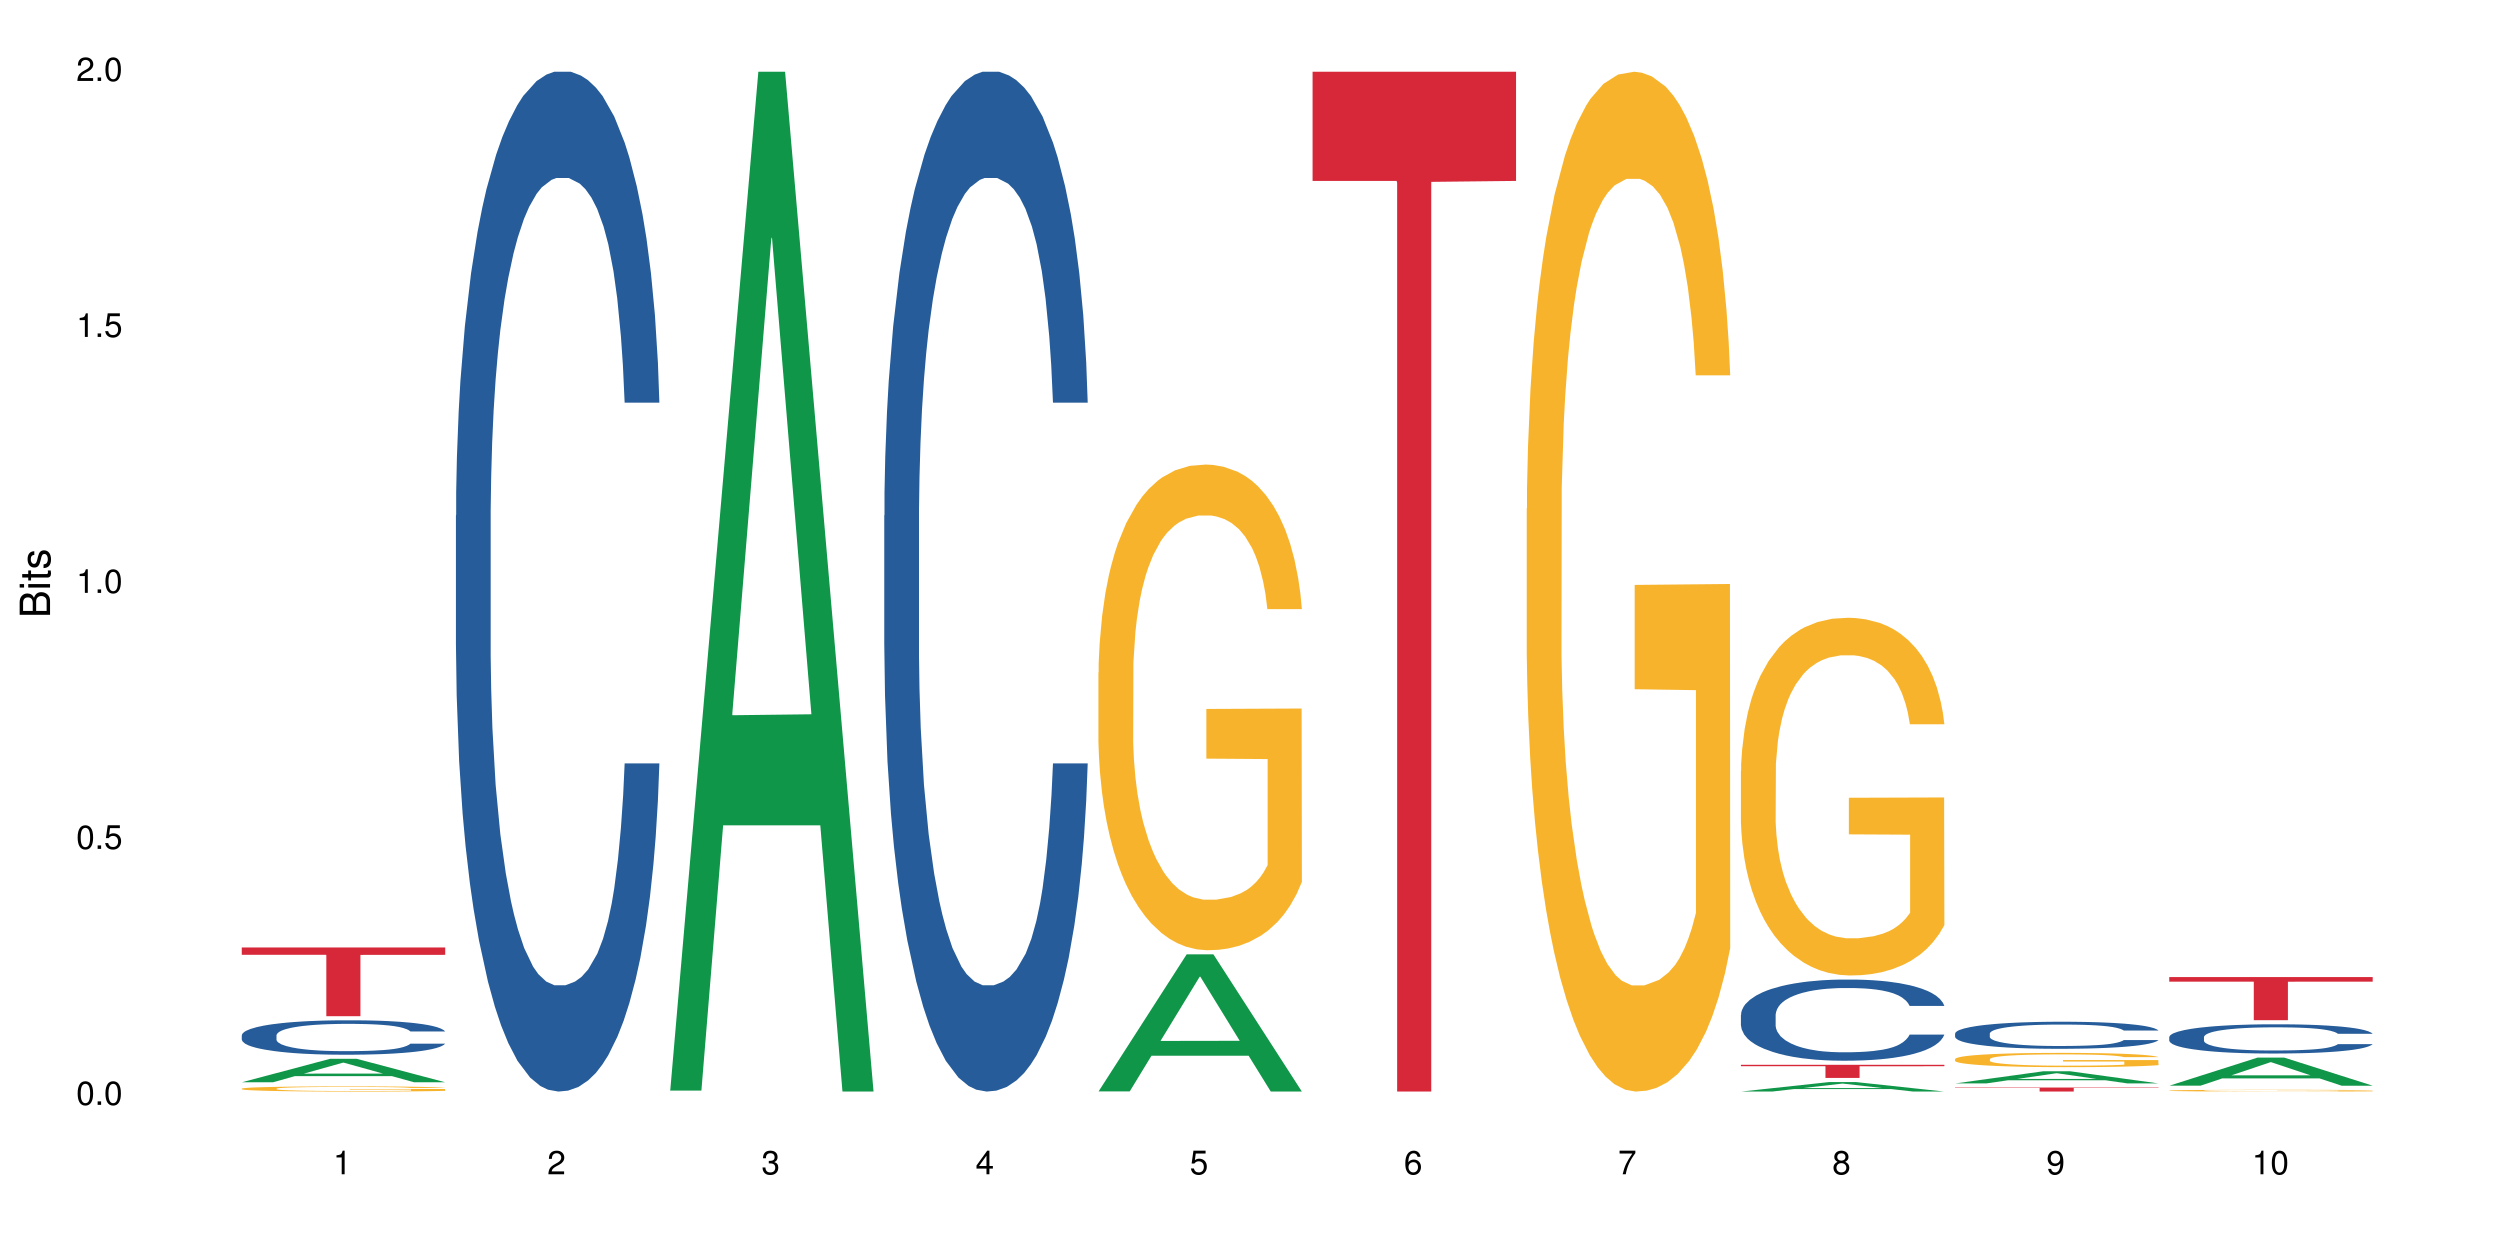<?xml version="1.0" encoding="UTF-8"?>
<svg xmlns="http://www.w3.org/2000/svg" xmlns:xlink="http://www.w3.org/1999/xlink" width="720pt" height="360pt" viewBox="0 0 720 360" version="1.1">
<defs>
<g>
<symbol overflow="visible" id="glyph0-0">
<path style="stroke:none;" d=""/>
</symbol>
<symbol overflow="visible" id="glyph0-1">
<path style="stroke:none;" d="M 2.641 -6.797 C 2 -6.797 1.422 -6.531 1.078 -6.047 C 0.641 -5.453 0.406 -4.547 0.406 -3.297 C 0.406 -1 1.188 0.219 2.641 0.219 C 4.078 0.219 4.859 -1 4.859 -3.234 C 4.859 -4.562 4.656 -5.438 4.203 -6.047 C 3.844 -6.531 3.281 -6.797 2.641 -6.797 Z M 2.641 -6.047 C 3.547 -6.047 4 -5.125 4 -3.312 C 4 -1.375 3.562 -0.484 2.625 -0.484 C 1.734 -0.484 1.281 -1.422 1.281 -3.281 C 1.281 -5.141 1.734 -6.047 2.641 -6.047 Z M 2.641 -6.047 "/>
</symbol>
<symbol overflow="visible" id="glyph0-2">
<path style="stroke:none;" d="M 1.828 -1 L 0.828 -1 L 0.828 0 L 1.828 0 Z M 1.828 -1 "/>
</symbol>
<symbol overflow="visible" id="glyph0-3">
<path style="stroke:none;" d="M 4.562 -6.797 L 1.062 -6.797 L 0.547 -3.094 L 1.328 -3.094 C 1.719 -3.562 2.047 -3.734 2.578 -3.734 C 3.484 -3.734 4.062 -3.109 4.062 -2.094 C 4.062 -1.125 3.484 -0.531 2.578 -0.531 C 1.828 -0.531 1.375 -0.906 1.188 -1.672 L 0.328 -1.672 C 0.453 -1.109 0.547 -0.844 0.75 -0.594 C 1.125 -0.078 1.828 0.219 2.594 0.219 C 3.969 0.219 4.922 -0.781 4.922 -2.219 C 4.922 -3.562 4.031 -4.484 2.719 -4.484 C 2.25 -4.484 1.859 -4.359 1.469 -4.062 L 1.734 -5.969 L 4.562 -5.969 Z M 4.562 -6.797 "/>
</symbol>
<symbol overflow="visible" id="glyph0-4">
<path style="stroke:none;" d="M 2.484 -4.844 L 2.484 0 L 3.328 0 L 3.328 -6.797 L 2.766 -6.797 C 2.469 -5.75 2.281 -5.609 0.984 -5.453 L 0.984 -4.844 Z M 2.484 -4.844 "/>
</symbol>
<symbol overflow="visible" id="glyph0-5">
<path style="stroke:none;" d="M 4.859 -0.828 L 1.281 -0.828 C 1.359 -1.391 1.672 -1.75 2.5 -2.234 L 3.469 -2.75 C 4.406 -3.266 4.906 -3.969 4.906 -4.812 C 4.906 -5.375 4.672 -5.906 4.266 -6.266 C 3.859 -6.625 3.375 -6.797 2.719 -6.797 C 1.859 -6.797 1.219 -6.5 0.844 -5.922 C 0.609 -5.562 0.5 -5.125 0.484 -4.438 L 1.328 -4.438 C 1.359 -4.906 1.406 -5.188 1.531 -5.406 C 1.75 -5.812 2.188 -6.062 2.703 -6.062 C 3.469 -6.062 4.031 -5.516 4.031 -4.781 C 4.031 -4.25 3.719 -3.797 3.125 -3.438 L 2.234 -2.938 C 0.812 -2.141 0.406 -1.5 0.328 0 L 4.859 0 Z M 4.859 -0.828 "/>
</symbol>
<symbol overflow="visible" id="glyph0-6">
<path style="stroke:none;" d="M 2.125 -3.125 L 2.578 -3.125 C 3.516 -3.125 3.984 -2.703 3.984 -1.891 C 3.984 -1.031 3.469 -0.531 2.578 -0.531 C 1.656 -0.531 1.203 -0.984 1.156 -1.969 L 0.312 -1.969 C 0.344 -1.422 0.438 -1.078 0.609 -0.766 C 0.953 -0.109 1.625 0.219 2.547 0.219 C 3.953 0.219 4.859 -0.609 4.859 -1.906 C 4.859 -2.766 4.516 -3.25 3.703 -3.516 C 4.344 -3.766 4.656 -4.25 4.656 -4.938 C 4.656 -6.109 3.875 -6.797 2.578 -6.797 C 1.203 -6.797 0.484 -6.047 0.453 -4.609 L 1.297 -4.609 C 1.312 -5.016 1.344 -5.25 1.453 -5.453 C 1.641 -5.828 2.062 -6.062 2.594 -6.062 C 3.344 -6.062 3.797 -5.625 3.797 -4.906 C 3.797 -4.422 3.609 -4.141 3.25 -3.984 C 3.016 -3.891 2.719 -3.844 2.125 -3.844 Z M 2.125 -3.125 "/>
</symbol>
<symbol overflow="visible" id="glyph0-7">
<path style="stroke:none;" d="M 3.141 -1.625 L 3.141 0 L 3.984 0 L 3.984 -1.625 L 4.984 -1.625 L 4.984 -2.391 L 3.984 -2.391 L 3.984 -6.797 L 3.359 -6.797 L 0.266 -2.516 L 0.266 -1.625 Z M 3.141 -2.391 L 1 -2.391 L 3.141 -5.359 Z M 3.141 -2.391 "/>
</symbol>
<symbol overflow="visible" id="glyph0-8">
<path style="stroke:none;" d="M 4.781 -5.031 C 4.609 -6.141 3.891 -6.797 2.844 -6.797 C 2.094 -6.797 1.422 -6.438 1.031 -5.828 C 0.609 -5.172 0.406 -4.344 0.406 -3.094 C 0.406 -1.953 0.578 -1.234 0.984 -0.625 C 1.359 -0.078 1.953 0.219 2.703 0.219 C 3.984 0.219 4.922 -0.734 4.922 -2.078 C 4.922 -3.344 4.062 -4.234 2.844 -4.234 C 2.172 -4.234 1.641 -3.969 1.281 -3.469 C 1.281 -5.125 1.828 -6.047 2.797 -6.047 C 3.391 -6.047 3.797 -5.672 3.938 -5.031 Z M 2.734 -3.484 C 3.547 -3.484 4.062 -2.922 4.062 -2 C 4.062 -1.156 3.484 -0.531 2.703 -0.531 C 1.922 -0.531 1.328 -1.188 1.328 -2.047 C 1.328 -2.891 1.906 -3.484 2.734 -3.484 Z M 2.734 -3.484 "/>
</symbol>
<symbol overflow="visible" id="glyph0-9">
<path style="stroke:none;" d="M 4.984 -6.797 L 0.438 -6.797 L 0.438 -5.969 L 4.109 -5.969 C 2.5 -3.656 1.828 -2.234 1.328 0 L 2.219 0 C 2.594 -2.172 3.453 -4.047 4.984 -6.094 Z M 4.984 -6.797 "/>
</symbol>
<symbol overflow="visible" id="glyph0-10">
<path style="stroke:none;" d="M 3.75 -3.578 C 4.453 -4 4.688 -4.344 4.688 -4.984 C 4.688 -6.047 3.844 -6.797 2.641 -6.797 C 1.438 -6.797 0.594 -6.047 0.594 -4.984 C 0.594 -4.359 0.828 -4.016 1.516 -3.578 C 0.734 -3.203 0.359 -2.641 0.359 -1.891 C 0.359 -0.641 1.297 0.219 2.641 0.219 C 3.984 0.219 4.922 -0.641 4.922 -1.875 C 4.922 -2.641 4.531 -3.203 3.75 -3.578 Z M 2.641 -6.047 C 3.359 -6.047 3.812 -5.625 3.812 -4.969 C 3.812 -4.344 3.344 -3.922 2.641 -3.922 C 1.922 -3.922 1.453 -4.344 1.453 -4.984 C 1.453 -5.625 1.922 -6.047 2.641 -6.047 Z M 2.641 -3.203 C 3.484 -3.203 4.062 -2.672 4.062 -1.875 C 4.062 -1.062 3.484 -0.531 2.625 -0.531 C 1.797 -0.531 1.219 -1.078 1.219 -1.875 C 1.219 -2.672 1.797 -3.203 2.641 -3.203 Z M 2.641 -3.203 "/>
</symbol>
<symbol overflow="visible" id="glyph0-11">
<path style="stroke:none;" d="M 0.516 -1.547 C 0.672 -0.438 1.406 0.219 2.438 0.219 C 3.188 0.219 3.859 -0.141 4.266 -0.75 C 4.688 -1.406 4.891 -2.25 4.891 -3.484 C 4.891 -4.625 4.703 -5.359 4.312 -5.953 C 3.938 -6.5 3.344 -6.797 2.594 -6.797 C 1.297 -6.797 0.359 -5.844 0.359 -4.516 C 0.359 -3.25 1.234 -2.344 2.453 -2.344 C 3.094 -2.344 3.562 -2.578 4.016 -3.109 C 4 -1.453 3.469 -0.531 2.5 -0.531 C 1.906 -0.531 1.484 -0.906 1.359 -1.547 Z M 2.578 -6.062 C 3.375 -6.062 3.969 -5.406 3.969 -4.531 C 3.969 -3.688 3.375 -3.094 2.547 -3.094 C 1.734 -3.094 1.234 -3.672 1.234 -4.578 C 1.234 -5.438 1.797 -6.062 2.578 -6.062 Z M 2.578 -6.062 "/>
</symbol>
<symbol overflow="visible" id="glyph1-0">
<path style="stroke:none;" d=""/>
</symbol>
<symbol overflow="visible" id="glyph1-1">
<path style="stroke:none;" d="M 0 -0.953 L 0 -4.891 C 0 -5.719 -0.234 -6.344 -0.734 -6.797 C -1.188 -7.234 -1.812 -7.469 -2.5 -7.469 C -3.547 -7.469 -4.188 -7 -4.625 -5.875 C -4.984 -6.672 -5.641 -7.094 -6.531 -7.094 C -7.156 -7.094 -7.734 -6.859 -8.141 -6.391 C -8.562 -5.938 -8.75 -5.344 -8.75 -4.5 L -8.75 -0.953 Z M -4.984 -2.062 L -7.766 -2.062 L -7.766 -4.219 C -7.766 -4.844 -7.688 -5.203 -7.453 -5.5 C -7.219 -5.812 -6.859 -5.969 -6.375 -5.969 C -5.906 -5.969 -5.531 -5.812 -5.297 -5.5 C -5.062 -5.203 -4.984 -4.844 -4.984 -4.219 Z M -0.984 -2.062 L -4 -2.062 L -4 -4.781 C -4 -5.328 -3.859 -5.688 -3.578 -5.953 C -3.297 -6.219 -2.922 -6.359 -2.484 -6.359 C -2.062 -6.359 -1.688 -6.219 -1.406 -5.953 C -1.109 -5.688 -0.984 -5.328 -0.984 -4.781 Z M -0.984 -2.062 "/>
</symbol>
<symbol overflow="visible" id="glyph1-2">
<path style="stroke:none;" d="M -6.281 -1.797 L -6.281 -0.797 L 0 -0.797 L 0 -1.797 Z M -8.75 -1.797 L -8.75 -0.797 L -7.484 -0.797 L -7.484 -1.797 Z M -8.75 -1.797 "/>
</symbol>
<symbol overflow="visible" id="glyph1-3">
<path style="stroke:none;" d="M -6.281 -3.047 L -6.281 -2.016 L -8.016 -2.016 L -8.016 -1.016 L -6.281 -1.016 L -6.281 -0.172 L -5.469 -0.172 L -5.469 -1.016 L -0.719 -1.016 C -0.078 -1.016 0.281 -1.453 0.281 -2.234 C 0.281 -2.469 0.25 -2.719 0.188 -3.047 L -0.641 -3.047 C -0.609 -2.922 -0.594 -2.766 -0.594 -2.562 C -0.594 -2.141 -0.719 -2.016 -1.156 -2.016 L -5.469 -2.016 L -5.469 -3.047 Z M -6.281 -3.047 "/>
</symbol>
<symbol overflow="visible" id="glyph1-4">
<path style="stroke:none;" d="M -4.531 -5.25 C -5.766 -5.25 -6.469 -4.422 -6.469 -2.969 C -6.469 -1.516 -5.719 -0.562 -4.547 -0.562 C -3.562 -0.562 -3.094 -1.062 -2.734 -2.562 L -2.516 -3.484 C -2.344 -4.188 -2.094 -4.469 -1.625 -4.469 C -1.047 -4.469 -0.641 -3.875 -0.641 -3 C -0.641 -2.453 -0.797 -2 -1.062 -1.75 C -1.25 -1.594 -1.422 -1.531 -1.875 -1.469 L -1.875 -0.406 C -0.422 -0.453 0.281 -1.266 0.281 -2.922 C 0.281 -4.5 -0.5 -5.516 -1.719 -5.516 C -2.656 -5.516 -3.172 -4.984 -3.469 -3.734 L -3.703 -2.766 C -3.891 -1.953 -4.156 -1.609 -4.594 -1.609 C -5.172 -1.609 -5.547 -2.125 -5.547 -2.938 C -5.547 -3.75 -5.203 -4.172 -4.531 -4.203 Z M -4.531 -5.25 "/>
</symbol>
</g>
</defs>
<g id="surface79507">
<rect x="0" y="0" width="720" height="360" style="fill:rgb(100%,100%,100%);fill-opacity:1;stroke:none;"/>
<path style=" stroke:none;fill-rule:nonzero;fill:rgb(6.275%,58.824%,28.235%);fill-opacity:1;" d="M 69.629 311.691 L 69.691 311.688 L 95.047 304.941 L 102.746 304.941 L 128.223 311.699 L 119.273 311.699 L 112.887 309.934 L 84.902 309.934 L 78.645 311.691 L 69.629 311.691 L 87.598 309.207 L 110.32 309.199 L 98.988 306.047 L 98.863 306.039 L 98.738 306.059 L 87.535 309.199 L 87.598 309.207 Z M 69.629 311.691 "/>
<path style=" stroke:none;fill-rule:nonzero;fill:rgb(14.51%,36.078%,60%);fill-opacity:1;" d="M 69.629 298.16 L 69.699 298.152 L 69.699 297.934 L 69.914 297.59 L 70.414 297.156 L 70.914 296.855 L 72.203 296.32 L 73.988 295.805 L 75.848 295.406 L 77.203 295.172 L 78.418 294.988 L 81.207 294.652 L 82.992 294.48 L 84.922 294.328 L 87.281 294.176 L 88.996 294.082 L 92.852 293.938 L 95.711 293.875 L 97.926 293.848 L 102.715 293.848 L 105.574 293.883 L 107.645 293.93 L 109.93 294 L 111.859 294.082 L 115.219 294.281 L 118.219 294.535 L 119.578 294.68 L 121.723 294.961 L 123.367 295.234 L 124.508 295.469 L 125.797 295.805 L 126.938 296.215 L 127.797 296.676 L 128.223 297.066 L 118.219 297.066 L 117.719 296.703 L 117.148 296.422 L 116.078 296.051 L 115.004 295.785 L 113.504 295.523 L 112.148 295.352 L 110.289 295.18 L 108.645 295.07 L 106.93 294.988 L 105.285 294.934 L 102.141 294.879 L 98.5 294.879 L 97.141 294.898 L 94.355 294.973 L 92.852 295.035 L 90.711 295.16 L 89.207 295.281 L 87.422 295.461 L 86.207 295.613 L 84.707 295.852 L 83.637 296.059 L 82.422 296.359 L 81.707 296.586 L 81.062 296.84 L 80.492 297.137 L 80.062 297.453 L 79.777 297.789 L 79.633 298.117 L 79.633 299.52 L 79.777 299.848 L 80.133 300.227 L 81.062 300.781 L 82.422 301.262 L 83.992 301.641 L 85.492 301.914 L 86.352 302.039 L 87.492 302.184 L 89.281 302.367 L 91.852 302.547 L 93.352 302.621 L 95.641 302.691 L 97.996 302.73 L 101.141 302.73 L 103.93 302.691 L 105.785 302.648 L 107.715 302.574 L 110.359 302.422 L 112.004 302.277 L 113.434 302.105 L 114.504 301.93 L 115.219 301.785 L 116.293 301.504 L 117.148 301.199 L 117.793 300.879 L 118.219 300.57 L 128.223 300.57 L 127.797 300.934 L 127.152 301.289 L 126.508 301.551 L 125.508 301.867 L 124.367 302.148 L 122.723 302.465 L 121.363 302.676 L 119.578 302.902 L 117.934 303.074 L 116.148 303.227 L 113.504 303.41 L 111.789 303.5 L 109.93 303.582 L 107.715 303.652 L 104.93 303.719 L 101.93 303.754 L 99.141 303.762 L 96.141 303.746 L 93.926 303.707 L 90.996 303.625 L 87.352 303.465 L 84.707 303.293 L 82.633 303.117 L 80.848 302.938 L 78.848 302.691 L 76.273 302.293 L 74.703 301.984 L 73.633 301.73 L 72.418 301.379 L 71.559 301.062 L 70.559 300.555 L 69.844 299.91 L 69.629 299.414 Z M 69.629 298.16 "/>
<path style=" stroke:none;fill-rule:nonzero;fill:rgb(96.863%,70.196%,16.863%);fill-opacity:1;" d="M 69.629 313.516 L 69.699 313.516 L 69.699 313.488 L 69.988 313.426 L 70.703 313.344 L 71.629 313.273 L 72.629 313.219 L 73.273 313.191 L 74.344 313.148 L 75.273 313.121 L 77.633 313.059 L 80.633 313 L 82.277 312.977 L 84.137 312.953 L 86.777 312.926 L 87.992 312.918 L 91.711 312.895 L 95.926 312.883 L 100.57 312.879 L 102.715 312.879 L 105.645 312.883 L 109.645 312.898 L 111.934 312.914 L 113.719 312.926 L 115.578 312.945 L 117.863 312.973 L 120.008 313.004 L 121.723 313.039 L 123.438 313.078 L 124.867 313.121 L 126.082 313.168 L 127.152 313.227 L 127.797 313.273 L 128.223 313.324 L 118.293 313.324 L 117.719 313.273 L 117.078 313.238 L 116.004 313.191 L 114.934 313.16 L 113.863 313.133 L 111.859 313.098 L 110.145 313.078 L 108.004 313.059 L 105.93 313.047 L 103.57 313.039 L 102.141 313.035 L 98.355 313.035 L 94.926 313.043 L 92.926 313.055 L 91.496 313.066 L 89.496 313.086 L 88.281 313.102 L 87.566 313.113 L 85.422 313.156 L 83.992 313.195 L 83.207 313.219 L 82.207 313.262 L 81.492 313.297 L 80.707 313.352 L 80.277 313.395 L 79.703 313.484 L 79.633 313.73 L 79.848 313.781 L 80.277 313.84 L 80.848 313.887 L 81.707 313.941 L 82.562 313.98 L 84.062 314.031 L 85.352 314.066 L 86.352 314.09 L 88.281 314.129 L 89.066 314.141 L 90.922 314.164 L 92.852 314.184 L 95.211 314.199 L 96.996 314.207 L 99.855 314.215 L 103.5 314.215 L 107.789 314.207 L 110.504 314.195 L 112.359 314.184 L 113.574 314.176 L 115.078 314.16 L 116.148 314.148 L 117.148 314.133 L 118.363 314.109 L 118.363 313.781 L 100.715 313.781 L 100.715 313.629 L 128.152 313.629 L 128.223 314.16 L 126.723 314.199 L 124.867 314.234 L 123.078 314.262 L 121.223 314.285 L 118.578 314.309 L 116.434 314.324 L 113.148 314.344 L 110.145 314.355 L 107 314.363 L 104.215 314.371 L 100.93 314.371 L 97.996 314.367 L 94.855 314.359 L 92.352 314.348 L 90.066 314.336 L 87.781 314.316 L 84.922 314.289 L 83.062 314.266 L 81.133 314.238 L 79.203 314.203 L 77.488 314.168 L 76.348 314.137 L 75.203 314.105 L 73.988 314.062 L 72.844 314.016 L 71.988 313.977 L 71.203 313.926 L 70.629 313.883 L 70.059 313.82 L 69.773 313.773 L 69.629 313.73 Z M 69.629 313.516 "/>
<path style=" stroke:none;fill-rule:nonzero;fill:rgb(83.922%,15.686%,22.353%);fill-opacity:1;" d="M 69.629 272.875 L 128.223 272.875 L 128.223 274.992 L 103.805 275.012 L 103.805 292.668 L 93.98 292.668 L 93.98 275.031 L 93.836 274.992 L 69.629 274.992 Z M 69.629 272.875 "/>
<path style=" stroke:none;fill-rule:nonzero;fill:rgb(14.51%,36.078%,60%);fill-opacity:1;" d="M 131.309 148.457 L 131.379 148.188 L 131.379 141.742 L 131.594 131.543 L 132.094 118.656 L 132.594 109.797 L 133.883 93.957 L 135.668 78.652 L 137.523 66.84 L 138.883 59.859 L 140.098 54.492 L 142.883 44.559 L 144.672 39.457 L 146.602 34.891 L 148.957 30.328 L 150.672 27.645 L 154.531 23.348 L 157.391 21.469 L 159.605 20.664 L 164.395 20.664 L 167.25 21.738 L 169.324 23.078 L 171.609 25.227 L 173.539 27.645 L 176.898 33.551 L 179.898 41.066 L 181.258 45.363 L 183.402 53.684 L 185.043 61.738 L 186.188 68.719 L 187.473 78.652 L 188.617 90.734 L 189.477 104.426 L 189.902 115.969 L 179.898 115.969 L 179.398 105.23 L 178.828 96.91 L 177.758 85.902 L 176.684 78.117 L 175.184 70.332 L 173.824 65.23 L 171.969 60.129 L 170.324 56.906 L 168.609 54.492 L 166.965 52.879 L 163.82 51.27 L 160.176 51.27 L 158.82 51.805 L 156.031 53.953 L 154.531 55.832 L 152.387 59.59 L 150.887 63.082 L 149.102 68.449 L 147.887 73.016 L 146.387 79.996 L 145.312 86.172 L 144.098 95.031 L 143.387 101.742 L 142.742 109.258 L 142.172 118.117 L 141.742 127.516 L 141.457 137.449 L 141.312 147.113 L 141.312 188.727 L 141.457 198.391 L 141.812 209.668 L 142.742 226.043 L 144.098 240.273 L 145.672 251.547 L 147.172 259.602 L 148.031 263.359 L 149.172 267.656 L 150.961 273.027 L 153.531 278.395 L 155.031 280.543 L 157.32 282.691 L 159.676 283.766 L 162.82 283.766 L 165.609 282.691 L 167.465 281.348 L 169.395 279.199 L 172.039 274.637 L 173.684 270.34 L 175.113 265.242 L 176.184 260.141 L 176.898 255.844 L 177.969 247.52 L 178.828 238.395 L 179.473 228.996 L 179.898 219.867 L 189.902 219.867 L 189.477 230.609 L 188.832 241.078 L 188.188 248.863 L 187.188 258.262 L 186.047 266.582 L 184.402 275.98 L 183.043 282.152 L 181.258 288.867 L 179.613 293.969 L 177.828 298.531 L 175.184 303.898 L 173.469 306.586 L 171.609 309 L 169.395 311.148 L 166.609 313.027 L 163.605 314.102 L 160.82 314.371 L 157.82 313.832 L 155.605 312.762 L 152.676 310.344 L 149.031 305.512 L 146.387 300.41 L 144.312 295.309 L 142.527 289.941 L 140.527 282.691 L 137.953 270.879 L 136.383 261.75 L 135.309 254.234 L 134.094 243.762 L 133.238 234.367 L 132.238 219.332 L 131.523 200.27 L 131.309 185.504 Z M 131.309 148.457 "/>
<path style=" stroke:none;fill-rule:nonzero;fill:rgb(6.275%,58.824%,28.235%);fill-opacity:1;" d="M 192.988 314.094 L 193.051 313.82 L 218.402 20.664 L 226.105 20.664 L 251.582 314.371 L 242.629 314.371 L 236.246 237.703 L 208.262 237.703 L 202.004 314.094 L 192.988 314.094 L 210.953 205.988 L 233.68 205.711 L 222.348 68.648 L 222.223 68.375 L 222.098 69.199 L 210.891 205.711 L 210.953 205.988 Z M 192.988 314.094 "/>
<path style=" stroke:none;fill-rule:nonzero;fill:rgb(14.51%,36.078%,60%);fill-opacity:1;" d="M 254.668 148.457 L 254.738 148.188 L 254.738 141.742 L 254.953 131.543 L 255.453 118.656 L 255.953 109.797 L 257.238 93.957 L 259.027 78.652 L 260.883 66.84 L 262.242 59.859 L 263.457 54.492 L 266.242 44.559 L 268.031 39.457 L 269.957 34.891 L 272.316 30.328 L 274.031 27.645 L 277.891 23.348 L 280.75 21.469 L 282.965 20.664 L 287.75 20.664 L 290.609 21.738 L 292.684 23.078 L 294.969 25.227 L 296.898 27.645 L 300.258 33.551 L 303.258 41.066 L 304.617 45.363 L 306.758 53.684 L 308.402 61.738 L 309.547 68.719 L 310.832 78.652 L 311.977 90.734 L 312.832 104.426 L 313.262 115.969 L 303.258 115.969 L 302.758 105.23 L 302.188 96.91 L 301.113 85.902 L 300.043 78.117 L 298.543 70.332 L 297.184 65.23 L 295.328 60.129 L 293.684 56.906 L 291.969 54.492 L 290.324 52.879 L 287.18 51.27 L 283.535 51.27 L 282.18 51.805 L 279.391 53.953 L 277.891 55.832 L 275.746 59.59 L 274.246 63.082 L 272.461 68.449 L 271.246 73.016 L 269.746 79.996 L 268.672 86.172 L 267.457 95.031 L 266.742 101.742 L 266.102 109.258 L 265.527 118.117 L 265.102 127.516 L 264.812 137.449 L 264.672 147.113 L 264.672 188.727 L 264.812 198.391 L 265.172 209.668 L 266.102 226.043 L 267.457 240.273 L 269.031 251.547 L 270.531 259.602 L 271.387 263.359 L 272.531 267.656 L 274.316 273.027 L 276.891 278.395 L 278.391 280.543 L 280.676 282.691 L 283.035 283.766 L 286.18 283.766 L 288.965 282.691 L 290.824 281.348 L 292.754 279.199 L 295.398 274.637 L 297.043 270.34 L 298.469 265.242 L 299.543 260.141 L 300.258 255.844 L 301.328 247.52 L 302.188 238.395 L 302.828 228.996 L 303.258 219.867 L 313.262 219.867 L 312.832 230.609 L 312.191 241.078 L 311.547 248.863 L 310.547 258.262 L 309.402 266.582 L 307.762 275.98 L 306.402 282.152 L 304.617 288.867 L 302.973 293.969 L 301.188 298.531 L 298.543 303.898 L 296.828 306.586 L 294.969 309 L 292.754 311.148 L 289.969 313.027 L 286.965 314.102 L 284.18 314.371 L 281.176 313.832 L 278.961 312.762 L 276.031 310.344 L 272.387 305.512 L 269.746 300.41 L 267.672 295.309 L 265.887 289.941 L 263.887 282.691 L 261.312 270.879 L 259.742 261.75 L 258.668 254.234 L 257.453 243.762 L 256.598 234.367 L 255.598 219.332 L 254.883 200.27 L 254.668 185.504 Z M 254.668 148.457 "/>
<path style=" stroke:none;fill-rule:nonzero;fill:rgb(6.275%,58.824%,28.235%);fill-opacity:1;" d="M 316.348 314.332 L 316.41 314.297 L 341.762 274.852 L 349.461 274.852 L 374.941 314.371 L 365.988 314.371 L 359.605 304.055 L 331.621 304.055 L 325.359 314.332 L 316.348 314.332 L 334.312 299.789 L 357.039 299.75 L 345.707 281.309 L 345.582 281.27 L 345.457 281.383 L 334.25 299.75 L 334.312 299.789 Z M 316.348 314.332 "/>
<path style=" stroke:none;fill-rule:nonzero;fill:rgb(96.863%,70.196%,16.863%);fill-opacity:1;" d="M 316.348 193.703 L 316.418 193.574 L 316.418 191.02 L 316.703 185.27 L 317.418 177.352 L 318.348 170.836 L 319.348 165.727 L 319.992 163.043 L 321.062 159.211 L 321.992 156.398 L 324.348 150.652 L 327.352 145.285 L 328.992 142.984 L 330.852 140.812 L 333.496 138.387 L 334.711 137.492 L 338.426 135.449 L 342.641 134.172 L 347.289 133.789 L 349.43 133.914 L 352.359 134.426 L 356.363 135.832 L 358.648 137.109 L 360.434 138.387 L 362.293 140.047 L 364.578 142.602 L 366.723 145.668 L 368.438 148.734 L 370.152 152.566 L 371.582 156.656 L 372.797 161.125 L 373.871 166.492 L 374.512 170.961 L 374.941 175.434 L 365.008 175.434 L 364.438 170.961 L 363.793 167.512 L 362.723 163.297 L 361.648 160.23 L 360.578 157.805 L 358.578 154.484 L 356.863 152.438 L 354.719 150.652 L 352.645 149.5 L 350.289 148.734 L 348.859 148.48 L 345.07 148.48 L 341.641 149.375 L 339.641 150.395 L 338.211 151.418 L 336.211 153.332 L 334.996 154.867 L 334.281 155.887 L 332.137 159.848 L 330.707 163.426 L 329.922 165.852 L 328.922 169.684 L 328.207 173.133 L 327.422 178.246 L 326.992 182.078 L 326.422 190.762 L 326.352 213.758 L 326.562 218.613 L 326.992 223.852 L 327.566 228.449 L 328.422 233.305 L 329.281 237.008 L 330.781 241.992 L 332.066 245.312 L 333.066 247.484 L 334.996 250.934 L 335.781 252.082 L 337.641 254.383 L 339.57 256.172 L 341.93 257.703 L 343.715 258.469 L 346.574 259.109 L 350.219 259.109 L 354.504 258.344 L 357.219 257.32 L 359.078 256.297 L 360.293 255.406 L 361.793 254 L 362.863 252.723 L 363.867 251.316 L 365.078 249.145 L 365.078 218.613 L 347.43 218.484 L 347.43 204.176 L 374.871 204.051 L 374.941 254 L 373.441 257.449 L 371.582 260.77 L 369.797 263.324 L 367.938 265.496 L 365.293 267.922 L 363.152 269.457 L 359.863 271.246 L 356.863 272.395 L 353.719 273.16 L 350.93 273.543 L 347.645 273.672 L 344.715 273.418 L 341.57 272.652 L 339.07 271.629 L 336.781 270.352 L 334.496 268.691 L 331.637 266.008 L 329.781 263.836 L 327.852 261.152 L 325.922 257.961 L 324.207 254.512 L 323.062 251.828 L 321.918 248.762 L 320.703 244.93 L 319.562 240.586 L 318.703 236.625 L 317.918 232.152 L 317.348 227.938 L 316.773 222.191 L 316.488 217.59 L 316.348 213.629 Z M 316.348 193.703 "/>
<path style=" stroke:none;fill-rule:nonzero;fill:rgb(83.922%,15.686%,22.353%);fill-opacity:1;" d="M 378.023 20.664 L 436.621 20.664 L 436.621 52.102 L 412.199 52.379 L 412.199 314.371 L 402.375 314.371 L 402.375 52.652 L 402.23 52.102 L 378.023 52.102 Z M 378.023 20.664 "/>
<path style=" stroke:none;fill-rule:nonzero;fill:rgb(96.863%,70.196%,16.863%);fill-opacity:1;" d="M 439.703 146.461 L 439.777 146.191 L 439.777 140.828 L 440.062 128.758 L 440.777 112.129 L 441.707 98.449 L 442.707 87.719 L 443.348 82.086 L 444.422 74.039 L 445.348 68.141 L 447.707 56.07 L 450.707 44.805 L 452.352 39.977 L 454.211 35.414 L 456.855 30.32 L 458.07 28.441 L 461.785 24.148 L 466 21.469 L 470.645 20.664 L 472.789 20.93 L 475.719 22.004 L 479.719 24.953 L 482.008 27.637 L 483.793 30.32 L 485.652 33.805 L 487.938 39.172 L 490.082 45.609 L 491.797 52.047 L 493.512 60.094 L 494.941 68.676 L 496.156 78.062 L 497.227 89.328 L 497.871 98.715 L 498.301 108.105 L 488.367 108.105 L 487.797 98.715 L 487.152 91.477 L 486.082 82.625 L 485.008 76.188 L 483.938 71.09 L 481.938 64.117 L 480.223 59.824 L 478.078 56.07 L 476.004 53.656 L 473.648 52.047 L 472.219 51.508 L 468.43 51.508 L 465 53.387 L 463 55.531 L 461.57 57.68 L 459.57 61.703 L 458.355 64.922 L 457.641 67.066 L 455.496 75.383 L 454.066 82.891 L 453.281 87.988 L 452.281 96.035 L 451.566 103.277 L 450.781 114.004 L 450.352 122.051 L 449.781 140.293 L 449.707 188.574 L 449.922 198.766 L 450.352 209.762 L 450.922 219.418 L 451.781 229.609 L 452.637 237.391 L 454.141 247.852 L 455.426 254.824 L 456.426 259.383 L 458.355 266.625 L 459.141 269.039 L 461 273.867 L 462.93 277.625 L 465.285 280.844 L 467.074 282.453 L 469.93 283.793 L 473.574 283.793 L 477.863 282.184 L 480.578 280.039 L 482.438 277.891 L 483.652 276.016 L 485.152 273.062 L 486.223 270.383 L 487.223 267.43 L 488.438 262.871 L 488.438 198.766 L 470.789 198.496 L 470.789 168.457 L 498.227 168.188 L 498.301 273.062 L 496.801 280.305 L 494.941 287.281 L 493.156 292.645 L 491.297 297.203 L 488.652 302.301 L 486.508 305.52 L 483.223 309.273 L 480.223 311.688 L 477.078 313.297 L 474.289 314.102 L 471.004 314.371 L 468.074 313.836 L 464.93 312.227 L 462.43 310.078 L 460.141 307.398 L 457.855 303.91 L 454.996 298.277 L 453.137 293.719 L 451.211 288.086 L 449.281 281.379 L 447.566 274.137 L 446.422 268.504 L 445.277 262.066 L 444.062 254.02 L 442.922 244.898 L 442.062 236.586 L 441.277 227.195 L 440.703 218.344 L 440.133 206.277 L 439.848 196.621 L 439.703 188.305 Z M 439.703 146.461 "/>
<path style=" stroke:none;fill-rule:nonzero;fill:rgb(6.275%,58.824%,28.235%);fill-opacity:1;" d="M 501.383 314.367 L 501.445 314.367 L 526.801 311.633 L 534.5 311.633 L 559.98 314.371 L 551.027 314.371 L 544.641 313.656 L 516.66 313.656 L 510.398 314.367 L 501.383 314.367 L 519.352 313.359 L 542.074 313.359 L 530.742 312.078 L 530.617 312.078 L 530.492 312.086 L 519.289 313.359 L 519.352 313.359 Z M 501.383 314.367 "/>
<path style=" stroke:none;fill-rule:nonzero;fill:rgb(14.51%,36.078%,60%);fill-opacity:1;" d="M 501.383 292.289 L 501.453 292.266 L 501.453 291.754 L 501.668 290.941 L 502.168 289.918 L 502.668 289.211 L 503.957 287.953 L 505.742 286.734 L 507.602 285.793 L 508.957 285.238 L 510.172 284.812 L 512.961 284.023 L 514.746 283.617 L 516.676 283.254 L 519.035 282.891 L 520.75 282.676 L 524.605 282.332 L 527.465 282.184 L 529.68 282.121 L 534.469 282.121 L 537.328 282.207 L 539.398 282.312 L 541.688 282.484 L 543.613 282.676 L 546.973 283.145 L 549.977 283.742 L 551.332 284.086 L 553.477 284.746 L 555.121 285.391 L 556.262 285.945 L 557.551 286.734 L 558.691 287.695 L 559.551 288.785 L 559.98 289.703 L 549.977 289.703 L 549.473 288.848 L 548.902 288.188 L 547.832 287.312 L 546.758 286.691 L 545.258 286.074 L 543.902 285.668 L 542.043 285.262 L 540.398 285.004 L 538.684 284.812 L 537.039 284.684 L 533.898 284.555 L 530.254 284.555 L 528.895 284.598 L 526.109 284.77 L 524.605 284.918 L 522.465 285.219 L 520.961 285.496 L 519.176 285.922 L 517.961 286.285 L 516.461 286.84 L 515.391 287.332 L 514.176 288.039 L 513.461 288.57 L 512.816 289.172 L 512.246 289.875 L 511.816 290.621 L 511.531 291.414 L 511.387 292.184 L 511.387 295.492 L 511.531 296.262 L 511.887 297.16 L 512.816 298.461 L 514.176 299.594 L 515.746 300.492 L 517.246 301.133 L 518.105 301.434 L 519.246 301.773 L 521.035 302.199 L 523.605 302.629 L 525.105 302.801 L 527.395 302.969 L 529.754 303.055 L 532.895 303.055 L 535.684 302.969 L 537.543 302.863 L 539.469 302.691 L 542.113 302.328 L 543.758 301.988 L 545.188 301.582 L 546.258 301.176 L 546.973 300.832 L 548.047 300.172 L 548.902 299.445 L 549.547 298.699 L 549.977 297.973 L 559.98 297.973 L 559.551 298.824 L 558.906 299.66 L 558.266 300.277 L 557.262 301.027 L 556.121 301.688 L 554.477 302.438 L 553.117 302.926 L 551.332 303.461 L 549.688 303.867 L 547.902 304.23 L 545.258 304.656 L 543.543 304.871 L 541.688 305.062 L 539.469 305.234 L 536.684 305.383 L 533.684 305.469 L 530.895 305.492 L 527.895 305.449 L 525.68 305.363 L 522.75 305.172 L 519.105 304.785 L 516.461 304.379 L 514.391 303.973 L 512.602 303.547 L 510.602 302.969 L 508.027 302.031 L 506.457 301.305 L 505.387 300.707 L 504.172 299.871 L 503.312 299.125 L 502.312 297.93 L 501.598 296.41 L 501.383 295.238 Z M 501.383 292.289 "/>
<path style=" stroke:none;fill-rule:nonzero;fill:rgb(96.863%,70.196%,16.863%);fill-opacity:1;" d="M 501.383 222.039 L 501.453 221.945 L 501.453 220.066 L 501.742 215.832 L 502.457 209.996 L 503.383 205.199 L 504.383 201.434 L 505.027 199.461 L 506.102 196.637 L 507.027 194.566 L 509.387 190.332 L 512.387 186.383 L 514.031 184.688 L 515.891 183.09 L 518.535 181.301 L 519.75 180.641 L 523.465 179.137 L 527.68 178.195 L 532.324 177.914 L 534.469 178.008 L 537.398 178.383 L 541.398 179.418 L 543.688 180.359 L 545.473 181.301 L 547.332 182.523 L 549.617 184.406 L 551.762 186.664 L 553.477 188.922 L 555.191 191.746 L 556.621 194.754 L 557.836 198.047 L 558.906 202 L 559.551 205.293 L 559.98 208.586 L 550.047 208.586 L 549.473 205.293 L 548.832 202.754 L 547.758 199.648 L 546.688 197.391 L 545.617 195.602 L 543.613 193.156 L 541.898 191.648 L 539.758 190.332 L 537.684 189.484 L 535.324 188.922 L 533.898 188.734 L 530.109 188.734 L 526.68 189.391 L 524.68 190.145 L 523.25 190.898 L 521.25 192.309 L 520.035 193.438 L 519.32 194.191 L 517.176 197.105 L 515.746 199.742 L 514.961 201.531 L 513.961 204.352 L 513.246 206.895 L 512.461 210.656 L 512.031 213.48 L 511.461 219.879 L 511.387 236.812 L 511.602 240.387 L 512.031 244.246 L 512.602 247.633 L 513.461 251.207 L 514.316 253.938 L 515.816 257.605 L 517.105 260.055 L 518.105 261.652 L 520.035 264.191 L 520.82 265.039 L 522.68 266.734 L 524.605 268.051 L 526.965 269.18 L 528.75 269.746 L 531.609 270.215 L 535.254 270.215 L 539.543 269.648 L 542.258 268.898 L 544.113 268.145 L 545.328 267.484 L 546.832 266.449 L 547.902 265.512 L 548.902 264.477 L 550.117 262.875 L 550.117 240.387 L 532.469 240.293 L 532.469 229.758 L 559.906 229.664 L 559.98 266.449 L 558.477 268.992 L 556.621 271.438 L 554.832 273.32 L 552.977 274.918 L 550.332 276.707 L 548.188 277.836 L 544.902 279.152 L 541.898 280 L 538.754 280.562 L 535.969 280.848 L 532.684 280.941 L 529.754 280.754 L 526.609 280.188 L 524.105 279.434 L 521.82 278.496 L 519.535 277.27 L 516.676 275.297 L 514.816 273.695 L 512.887 271.719 L 510.957 269.367 L 509.242 266.828 L 508.102 264.852 L 506.957 262.594 L 505.742 259.77 L 504.598 256.57 L 503.742 253.656 L 502.957 250.363 L 502.383 247.258 L 501.812 243.023 L 501.527 239.637 L 501.383 236.719 Z M 501.383 222.039 "/>
<path style=" stroke:none;fill-rule:nonzero;fill:rgb(83.922%,15.686%,22.353%);fill-opacity:1;" d="M 501.383 306.672 L 559.98 306.672 L 559.98 307.074 L 535.559 307.078 L 535.559 310.453 L 525.734 310.453 L 525.734 307.082 L 525.59 307.074 L 501.383 307.074 Z M 501.383 306.672 "/>
<path style=" stroke:none;fill-rule:nonzero;fill:rgb(6.275%,58.824%,28.235%);fill-opacity:1;" d="M 563.062 312.023 L 563.125 312.023 L 588.48 308.523 L 596.18 308.523 L 621.656 312.027 L 612.707 312.027 L 606.32 311.113 L 578.336 311.113 L 572.078 312.023 L 563.062 312.023 L 581.031 310.734 L 603.754 310.73 L 592.422 309.094 L 592.297 309.094 L 592.172 309.102 L 580.965 310.73 L 581.031 310.734 Z M 563.062 312.023 "/>
<path style=" stroke:none;fill-rule:nonzero;fill:rgb(14.51%,36.078%,60%);fill-opacity:1;" d="M 563.062 297.656 L 563.133 297.648 L 563.133 297.477 L 563.348 297.207 L 563.848 296.863 L 564.348 296.629 L 565.637 296.211 L 567.422 295.805 L 569.281 295.492 L 570.637 295.305 L 571.852 295.164 L 574.641 294.898 L 576.426 294.766 L 578.355 294.645 L 580.711 294.523 L 582.426 294.453 L 586.285 294.336 L 589.145 294.289 L 591.359 294.266 L 596.148 294.266 L 599.004 294.297 L 601.078 294.332 L 603.363 294.387 L 605.293 294.453 L 608.652 294.609 L 611.652 294.809 L 613.012 294.922 L 615.156 295.141 L 616.797 295.355 L 617.941 295.539 L 619.227 295.805 L 620.371 296.125 L 621.23 296.488 L 621.656 296.793 L 611.652 296.793 L 611.152 296.508 L 610.582 296.289 L 609.512 295.996 L 608.438 295.789 L 606.938 295.582 L 605.578 295.449 L 603.723 295.312 L 602.078 295.227 L 600.363 295.164 L 598.719 295.121 L 595.574 295.078 L 591.93 295.078 L 590.574 295.094 L 587.785 295.148 L 586.285 295.199 L 584.145 295.297 L 582.641 295.391 L 580.855 295.535 L 579.641 295.656 L 578.141 295.84 L 577.066 296.004 L 575.855 296.238 L 575.141 296.414 L 574.496 296.613 L 573.926 296.852 L 573.496 297.098 L 573.211 297.363 L 573.066 297.617 L 573.066 298.723 L 573.211 298.977 L 573.566 299.277 L 574.496 299.711 L 575.855 300.09 L 577.426 300.387 L 578.926 300.602 L 579.785 300.699 L 580.926 300.812 L 582.715 300.957 L 585.285 301.098 L 586.785 301.156 L 589.074 301.215 L 591.43 301.242 L 594.574 301.242 L 597.363 301.215 L 599.219 301.176 L 601.148 301.121 L 603.793 301 L 605.438 300.887 L 606.867 300.75 L 607.938 300.613 L 608.652 300.5 L 609.723 300.281 L 610.582 300.039 L 611.227 299.789 L 611.652 299.547 L 621.656 299.547 L 621.23 299.832 L 620.586 300.109 L 619.941 300.316 L 618.941 300.566 L 617.801 300.785 L 616.156 301.035 L 614.797 301.199 L 613.012 301.375 L 611.367 301.512 L 609.582 301.633 L 606.938 301.773 L 605.223 301.848 L 603.363 301.91 L 601.148 301.969 L 598.363 302.016 L 595.363 302.047 L 592.574 302.055 L 589.574 302.039 L 587.359 302.012 L 584.43 301.945 L 580.785 301.816 L 578.141 301.684 L 576.066 301.547 L 574.281 301.406 L 572.281 301.215 L 569.707 300.898 L 568.137 300.656 L 567.062 300.457 L 565.848 300.18 L 564.992 299.934 L 563.992 299.535 L 563.277 299.027 L 563.062 298.637 Z M 563.062 297.656 "/>
<path style=" stroke:none;fill-rule:nonzero;fill:rgb(96.863%,70.196%,16.863%);fill-opacity:1;" d="M 563.062 304.992 L 563.133 304.988 L 563.133 304.914 L 563.422 304.746 L 564.133 304.512 L 565.062 304.32 L 566.062 304.172 L 566.707 304.094 L 567.777 303.98 L 568.707 303.898 L 571.066 303.727 L 574.066 303.57 L 575.711 303.504 L 577.57 303.438 L 580.211 303.367 L 581.426 303.34 L 585.145 303.281 L 589.359 303.242 L 594.004 303.23 L 596.148 303.234 L 599.078 303.25 L 603.078 303.293 L 605.367 303.328 L 607.152 303.367 L 609.012 303.418 L 611.297 303.492 L 613.441 303.582 L 615.156 303.672 L 616.871 303.785 L 618.301 303.906 L 619.516 304.035 L 620.586 304.195 L 621.23 304.324 L 621.656 304.457 L 611.727 304.457 L 611.152 304.324 L 610.512 304.223 L 609.438 304.098 L 608.367 304.008 L 607.293 303.938 L 605.293 303.84 L 603.578 303.781 L 601.434 303.727 L 599.363 303.695 L 597.004 303.672 L 595.574 303.664 L 591.789 303.664 L 588.359 303.691 L 586.359 303.719 L 584.93 303.75 L 582.93 303.809 L 581.715 303.852 L 581 303.883 L 578.855 304 L 577.426 304.102 L 576.641 304.176 L 575.641 304.289 L 574.926 304.391 L 574.137 304.539 L 573.711 304.652 L 573.137 304.906 L 573.066 305.582 L 573.281 305.727 L 573.711 305.879 L 574.281 306.016 L 575.141 306.156 L 575.996 306.266 L 577.496 306.414 L 578.785 306.512 L 579.785 306.574 L 581.715 306.676 L 582.5 306.707 L 584.355 306.777 L 586.285 306.828 L 588.645 306.875 L 590.43 306.898 L 593.289 306.914 L 596.934 306.914 L 601.223 306.895 L 603.938 306.863 L 605.793 306.832 L 607.008 306.805 L 608.508 306.766 L 609.582 306.727 L 610.582 306.688 L 611.797 306.621 L 611.797 305.727 L 594.148 305.723 L 594.148 305.301 L 621.586 305.297 L 621.656 306.766 L 620.156 306.867 L 618.301 306.965 L 616.512 307.039 L 614.656 307.102 L 612.012 307.176 L 609.867 307.219 L 606.582 307.273 L 603.578 307.305 L 600.434 307.328 L 597.648 307.34 L 594.359 307.344 L 591.43 307.336 L 588.289 307.312 L 585.785 307.285 L 583.5 307.246 L 581.211 307.195 L 578.355 307.117 L 576.496 307.055 L 574.566 306.977 L 572.637 306.883 L 570.922 306.781 L 569.781 306.703 L 568.637 306.609 L 567.422 306.5 L 566.277 306.371 L 565.422 306.254 L 564.633 306.125 L 564.062 306 L 563.492 305.832 L 563.207 305.695 L 563.062 305.578 Z M 563.062 304.992 "/>
<path style=" stroke:none;fill-rule:nonzero;fill:rgb(83.922%,15.686%,22.353%);fill-opacity:1;" d="M 563.062 313.207 L 621.656 313.207 L 621.656 313.332 L 597.238 313.332 L 597.238 314.371 L 587.41 314.371 L 587.41 313.336 L 587.27 313.332 L 563.062 313.332 Z M 563.062 313.207 "/>
<path style=" stroke:none;fill-rule:nonzero;fill:rgb(6.275%,58.824%,28.235%);fill-opacity:1;" d="M 624.742 312.676 L 624.805 312.672 L 650.156 304.594 L 657.859 304.594 L 683.336 312.684 L 674.387 312.684 L 668 310.574 L 640.016 310.574 L 633.758 312.676 L 624.742 312.676 L 642.707 309.699 L 665.434 309.691 L 654.102 305.918 L 653.977 305.91 L 653.852 305.93 L 642.645 309.691 L 642.707 309.699 Z M 624.742 312.676 "/>
<path style=" stroke:none;fill-rule:nonzero;fill:rgb(14.51%,36.078%,60%);fill-opacity:1;" d="M 624.742 298.66 L 624.812 298.652 L 624.812 298.469 L 625.027 298.176 L 625.527 297.809 L 626.027 297.555 L 627.312 297.102 L 629.102 296.66 L 630.957 296.324 L 632.316 296.125 L 633.531 295.969 L 636.316 295.684 L 638.105 295.539 L 640.035 295.406 L 642.391 295.277 L 644.105 295.199 L 647.965 295.078 L 650.824 295.023 L 653.039 295 L 657.828 295 L 660.684 295.031 L 662.758 295.07 L 665.043 295.133 L 666.973 295.199 L 670.332 295.371 L 673.332 295.586 L 674.691 295.707 L 676.836 295.945 L 678.477 296.176 L 679.621 296.379 L 680.906 296.66 L 682.051 297.008 L 682.91 297.398 L 683.336 297.73 L 673.332 297.73 L 672.832 297.422 L 672.262 297.184 L 671.188 296.871 L 670.117 296.645 L 668.617 296.422 L 667.258 296.277 L 665.402 296.129 L 663.758 296.039 L 662.043 295.969 L 660.398 295.922 L 657.254 295.879 L 653.609 295.879 L 652.254 295.891 L 649.465 295.953 L 647.965 296.008 L 645.82 296.117 L 644.32 296.215 L 642.535 296.371 L 641.32 296.5 L 639.82 296.699 L 638.746 296.875 L 637.531 297.129 L 636.816 297.324 L 636.176 297.539 L 635.602 297.793 L 635.176 298.062 L 634.891 298.348 L 634.746 298.621 L 634.746 299.816 L 634.891 300.094 L 635.246 300.414 L 636.176 300.883 L 637.531 301.293 L 639.105 301.613 L 640.605 301.848 L 641.465 301.953 L 642.605 302.078 L 644.395 302.23 L 646.965 302.383 L 648.465 302.445 L 650.754 302.508 L 653.109 302.539 L 656.254 302.539 L 659.043 302.508 L 660.898 302.469 L 662.828 302.406 L 665.473 302.277 L 667.117 302.152 L 668.547 302.008 L 669.617 301.859 L 670.332 301.738 L 671.402 301.5 L 672.262 301.238 L 672.902 300.969 L 673.332 300.707 L 683.336 300.707 L 682.91 301.016 L 682.266 301.316 L 681.621 301.539 L 680.621 301.809 L 679.477 302.047 L 677.836 302.316 L 676.477 302.492 L 674.691 302.684 L 673.047 302.832 L 671.262 302.961 L 668.617 303.113 L 666.902 303.191 L 665.043 303.262 L 662.828 303.324 L 660.043 303.375 L 657.039 303.406 L 654.254 303.414 L 651.254 303.398 L 649.039 303.367 L 646.109 303.301 L 642.465 303.16 L 639.82 303.016 L 637.746 302.867 L 635.961 302.715 L 633.961 302.508 L 631.387 302.168 L 629.816 301.906 L 628.742 301.691 L 627.527 301.391 L 626.672 301.121 L 625.672 300.691 L 624.957 300.145 L 624.742 299.723 Z M 624.742 298.66 "/>
<path style=" stroke:none;fill-rule:nonzero;fill:rgb(96.863%,70.196%,16.863%);fill-opacity:1;" d="M 624.742 314.082 L 624.812 314.082 L 624.812 314.07 L 625.098 314.051 L 625.812 314.023 L 626.742 314 L 627.742 313.98 L 628.387 313.969 L 629.457 313.957 L 630.387 313.945 L 632.746 313.926 L 635.746 313.906 L 637.391 313.898 L 639.246 313.891 L 641.891 313.883 L 643.105 313.879 L 646.82 313.871 L 651.039 313.867 L 655.684 313.863 L 657.828 313.863 L 660.758 313.867 L 664.758 313.871 L 667.043 313.875 L 668.832 313.883 L 670.688 313.887 L 672.977 313.898 L 675.121 313.906 L 676.836 313.918 L 678.551 313.934 L 679.98 313.949 L 681.191 313.965 L 682.266 313.984 L 682.91 314 L 683.336 314.016 L 673.406 314.016 L 672.832 314 L 672.191 313.988 L 671.117 313.973 L 670.047 313.961 L 668.973 313.953 L 666.973 313.941 L 665.258 313.934 L 663.113 313.926 L 661.043 313.922 L 658.684 313.918 L 653.469 313.918 L 650.039 313.922 L 648.035 313.926 L 646.609 313.93 L 644.605 313.934 L 643.391 313.941 L 642.676 313.945 L 640.535 313.957 L 639.105 313.973 L 638.32 313.98 L 637.316 313.996 L 636.605 314.008 L 635.816 314.027 L 635.391 314.039 L 634.816 314.07 L 634.746 314.152 L 634.961 314.172 L 635.391 314.191 L 635.961 314.207 L 636.816 314.227 L 637.676 314.238 L 639.176 314.258 L 640.461 314.27 L 641.465 314.277 L 643.391 314.289 L 644.18 314.293 L 646.035 314.301 L 647.965 314.309 L 650.324 314.312 L 652.109 314.316 L 662.898 314.316 L 665.617 314.312 L 667.473 314.309 L 668.688 314.305 L 670.188 314.301 L 671.262 314.293 L 672.262 314.289 L 673.477 314.281 L 673.477 314.172 L 655.824 314.172 L 655.824 314.121 L 683.266 314.117 L 683.336 314.301 L 681.836 314.312 L 679.98 314.324 L 678.191 314.332 L 676.336 314.34 L 673.691 314.352 L 671.547 314.355 L 668.258 314.363 L 665.258 314.367 L 662.113 314.367 L 659.328 314.371 L 653.109 314.371 L 649.965 314.367 L 647.465 314.363 L 645.18 314.359 L 642.891 314.352 L 640.035 314.344 L 638.176 314.336 L 634.316 314.312 L 632.602 314.301 L 631.457 314.293 L 630.316 314.281 L 629.102 314.266 L 627.957 314.25 L 627.102 314.238 L 626.312 314.219 L 625.742 314.207 L 625.172 314.184 L 624.883 314.168 L 624.742 314.152 Z M 624.742 314.082 "/>
<path style=" stroke:none;fill-rule:nonzero;fill:rgb(83.922%,15.686%,22.353%);fill-opacity:1;" d="M 624.742 281.387 L 683.336 281.387 L 683.336 282.719 L 658.918 282.73 L 658.918 293.82 L 649.09 293.82 L 649.09 282.742 L 648.949 282.719 L 624.742 282.719 Z M 624.742 281.387 "/>
<g style="fill:rgb(0%,0%,0%);fill-opacity:1;">
  <use xlink:href="#glyph0-1" x="21.957" y="318.198"/>
  <use xlink:href="#glyph0-2" x="27.291" y="318.198"/>
  <use xlink:href="#glyph0-1" x="29.958" y="318.198"/>
</g>
<g style="fill:rgb(0%,0%,0%);fill-opacity:1;">
  <use xlink:href="#glyph0-1" x="21.957" y="244.476"/>
  <use xlink:href="#glyph0-2" x="27.291" y="244.476"/>
  <use xlink:href="#glyph0-3" x="29.958" y="244.476"/>
</g>
<g style="fill:rgb(0%,0%,0%);fill-opacity:1;">
  <use xlink:href="#glyph0-4" x="21.957" y="170.753"/>
  <use xlink:href="#glyph0-2" x="27.291" y="170.753"/>
  <use xlink:href="#glyph0-1" x="29.958" y="170.753"/>
</g>
<g style="fill:rgb(0%,0%,0%);fill-opacity:1;">
  <use xlink:href="#glyph0-4" x="21.957" y="97.034"/>
  <use xlink:href="#glyph0-2" x="27.291" y="97.034"/>
  <use xlink:href="#glyph0-3" x="29.958" y="97.034"/>
</g>
<g style="fill:rgb(0%,0%,0%);fill-opacity:1;">
  <use xlink:href="#glyph0-5" x="21.957" y="23.312"/>
  <use xlink:href="#glyph0-2" x="27.291" y="23.312"/>
  <use xlink:href="#glyph0-1" x="29.958" y="23.312"/>
</g>
<g style="fill:rgb(0%,0%,0%);fill-opacity:1;">
  <use xlink:href="#glyph0-4" x="95.926" y="338.19"/>
</g>
<g style="fill:rgb(0%,0%,0%);fill-opacity:1;">
  <use xlink:href="#glyph0-5" x="157.605" y="338.19"/>
</g>
<g style="fill:rgb(0%,0%,0%);fill-opacity:1;">
  <use xlink:href="#glyph0-6" x="219.285" y="338.19"/>
</g>
<g style="fill:rgb(0%,0%,0%);fill-opacity:1;">
  <use xlink:href="#glyph0-7" x="280.965" y="338.19"/>
</g>
<g style="fill:rgb(0%,0%,0%);fill-opacity:1;">
  <use xlink:href="#glyph0-3" x="342.645" y="338.19"/>
</g>
<g style="fill:rgb(0%,0%,0%);fill-opacity:1;">
  <use xlink:href="#glyph0-8" x="404.324" y="338.19"/>
</g>
<g style="fill:rgb(0%,0%,0%);fill-opacity:1;">
  <use xlink:href="#glyph0-9" x="466" y="338.19"/>
</g>
<g style="fill:rgb(0%,0%,0%);fill-opacity:1;">
  <use xlink:href="#glyph0-10" x="527.68" y="338.19"/>
</g>
<g style="fill:rgb(0%,0%,0%);fill-opacity:1;">
  <use xlink:href="#glyph0-11" x="589.359" y="338.19"/>
</g>
<g style="fill:rgb(0%,0%,0%);fill-opacity:1;">
  <use xlink:href="#glyph0-4" x="648.539" y="338.19"/>
  <use xlink:href="#glyph0-1" x="653.873" y="338.19"/>
</g>
<g style="fill:rgb(0%,0%,0%);fill-opacity:1;">
  <use xlink:href="#glyph1-1" x="14.412" y="178.016"/>
  <use xlink:href="#glyph1-2" x="14.412" y="170.012"/>
  <use xlink:href="#glyph1-3" x="14.412" y="167.348"/>
  <use xlink:href="#glyph1-4" x="14.412" y="164.012"/>
</g>
</g>
</svg>
